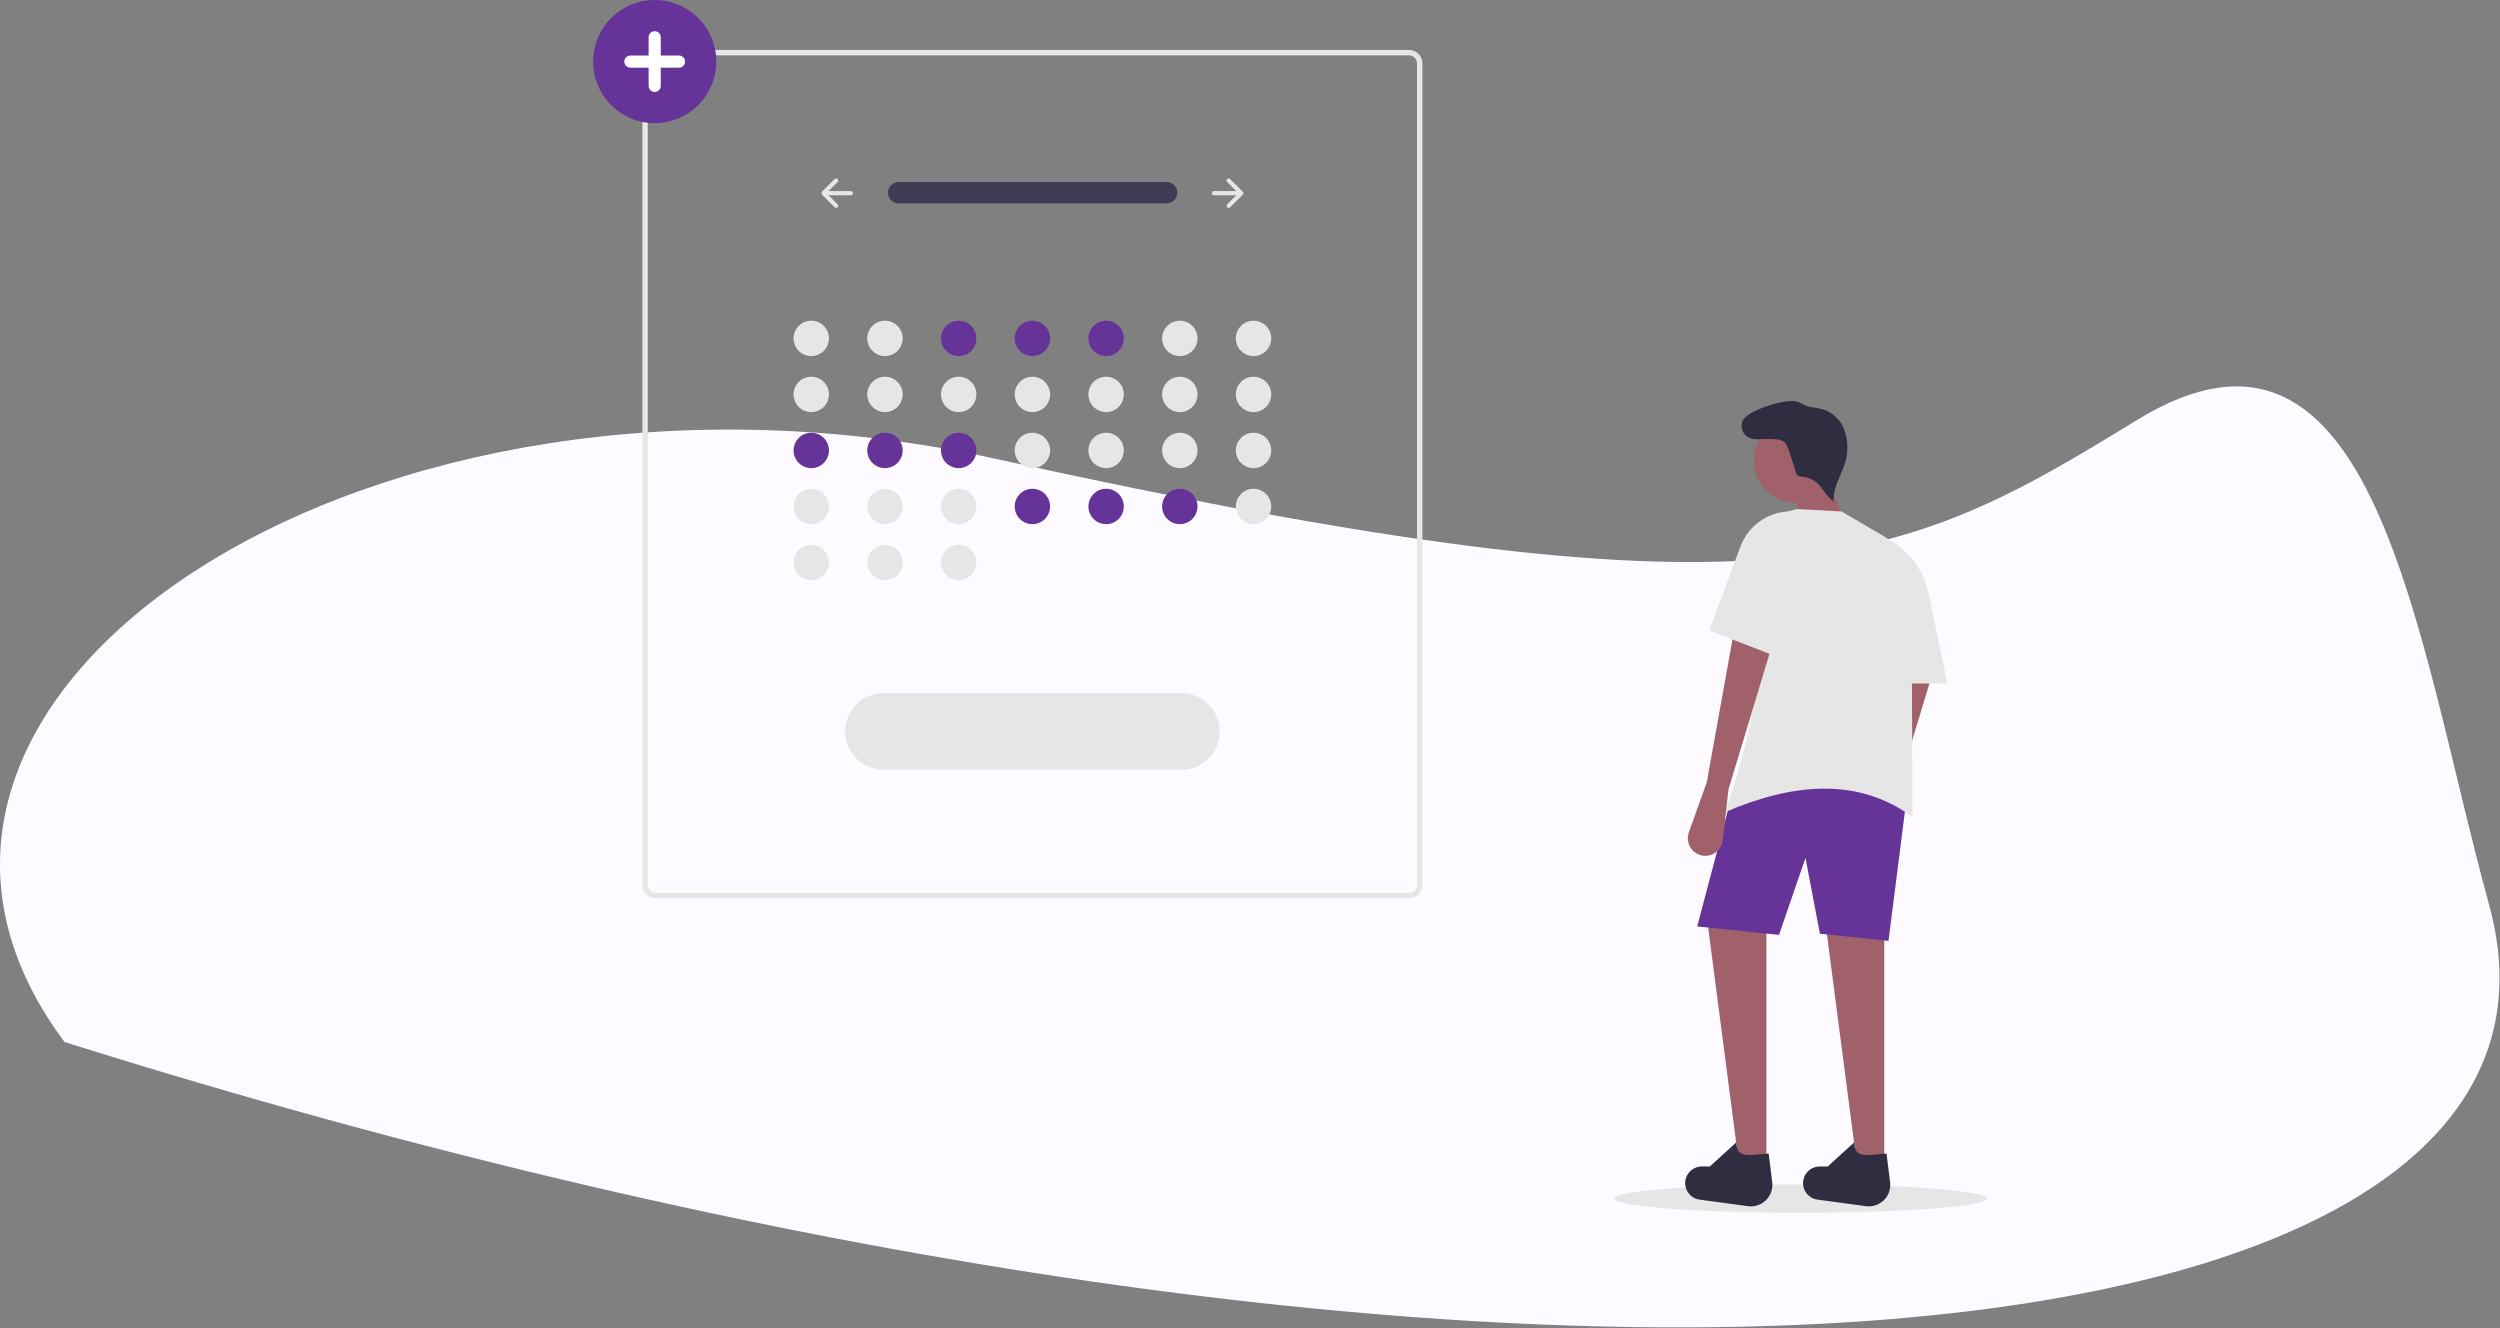 <svg width="1391" height="739" viewBox="0 0 1391 739" fill="none" xmlns="http://www.w3.org/2000/svg">
<rect x="0" y="0" width="1391" height="739" fill="#808080" stroke="none"/>
<path d="M553.904 255.268C207.104 178.868 -108.596 386.268 35.904 579.768C831.904 830.268 1458.15 769.117 1384.9 503.268C1344.4 356.268 1322.4 151.768 1188.9 233.768C1055.4 315.768 987.404 350.768 553.904 255.268Z" fill="#FDFBFF"/>
<g clip-path="url(#clip0)">
<path d="M1001.88 674.792C1059.13 674.792 1105.54 671.252 1105.54 666.886C1105.54 662.519 1059.13 658.979 1001.88 658.979C944.625 658.979 898.212 662.519 898.212 666.886C898.212 671.252 944.625 674.792 1001.88 674.792Z" fill="#E6E6E6"/>
<path d="M1042.05 440.521L1032.02 468.486C1031.26 470.605 1031.26 472.922 1032.01 475.044C1032.76 477.166 1034.23 478.962 1036.15 480.129V480.129C1037.55 480.978 1039.15 481.461 1040.78 481.533C1042.42 481.605 1044.05 481.264 1045.52 480.54C1046.99 479.817 1048.26 478.735 1049.2 477.395C1050.14 476.054 1050.73 474.498 1050.91 472.87L1054.1 444.537L1078.19 364.889L1057.44 354.849L1042.05 440.521Z" fill="#A0616A"/>
<path d="M1033.68 651.689H1048.41V508.456L1014.94 507.787L1033.68 651.689Z" fill="#A0616A"/>
<path d="M968.088 651.689H982.813V508.456L949.348 507.787L968.088 651.689Z" fill="#A0616A"/>
<path d="M1050.75 523.516L1012.6 519.5L1004.57 477.333L989.841 520.169L944.328 515.484L963.069 444.537C997.326 421.259 1029.86 421.768 1060.79 444.537L1050.75 523.516Z" fill="#663399"/>
<path d="M986.065 657.789C986.292 659.607 986.099 661.452 985.5 663.183C984.901 664.914 983.913 666.484 982.611 667.772C981.309 669.06 979.729 670.032 977.992 670.613C976.255 671.194 974.408 671.368 972.593 671.122L945.466 667.443C943.04 667.064 940.864 665.739 939.414 663.757C937.964 661.776 937.36 659.3 937.733 656.873C938.07 654.684 939.179 652.689 940.859 651.247C942.54 649.805 944.681 649.012 946.896 649.012H951.368L966.084 635.605C966.229 644.737 972.954 642.709 984.069 641.818L986.065 657.789Z" fill="#2F2E41"/>
<path d="M1051.66 657.789C1051.88 659.607 1051.69 661.452 1051.09 663.183C1050.49 664.914 1049.51 666.484 1048.2 667.772C1046.9 669.06 1045.32 670.032 1043.58 670.613C1041.85 671.194 1040 671.368 1038.19 671.122L1011.06 667.443C1008.63 667.064 1006.46 665.739 1005.01 663.757C1003.56 661.776 1002.95 659.3 1003.33 656.873V656.873C1003.66 654.684 1004.77 652.689 1006.45 651.247C1008.13 649.805 1010.27 649.012 1012.49 649.012H1016.96L1031.68 635.605C1031.82 644.737 1038.55 642.709 1049.66 641.818L1051.66 657.789Z" fill="#2F2E41"/>
<path d="M999.379 279.886C1012.41 279.886 1022.97 269.323 1022.97 256.293C1022.97 243.262 1012.41 232.699 999.379 232.699C986.349 232.699 975.786 243.262 975.786 256.293C975.786 269.323 986.349 279.886 999.379 279.886Z" fill="#A0616A"/>
<path d="M1029.33 295.949L999.881 298.627V272.523L1015.28 263.153L1029.33 295.949Z" fill="#A0616A"/>
<path d="M1064.13 454.577C1034.51 432.882 998.933 435.086 959.722 451.899C977.487 401.608 985.054 354.737 971.1 315.086C971.1 308.081 973.432 301.275 977.729 295.741C982.025 290.207 988.041 286.261 994.828 284.525L999.881 283.232L1024.65 284.571L1047.9 298.203C1052.64 300.983 1056.58 304.95 1059.32 309.714C1062.07 314.477 1063.52 319.873 1063.55 325.37L1064.13 454.577Z" fill="#E6E6E6"/>
<path d="M949.682 435.167L939.657 463.131C938.897 465.25 938.894 467.567 939.646 469.689C940.399 471.811 941.862 473.608 943.787 474.774C945.189 475.624 946.781 476.107 948.419 476.179C950.056 476.251 951.685 475.909 953.155 475.186C954.626 474.463 955.891 473.381 956.833 472.04C957.776 470.7 958.365 469.144 958.548 467.515L961.73 439.182L985.825 359.534L965.077 349.494L949.682 435.167Z" fill="#A0616A"/>
<path d="M1083.54 380.283H1050.75V299.965C1056.42 303.116 1061.35 307.451 1065.2 312.674C1069.05 317.897 1071.73 323.888 1073.06 330.239L1083.54 380.283Z" fill="#E6E6E6"/>
<path d="M981.391 243.518C979.949 244.199 978.361 244.51 976.769 244.424C975.177 244.338 973.632 243.857 972.272 243.025C970.942 242.146 969.937 240.854 969.413 239.348C968.889 237.843 968.875 236.206 969.372 234.692C970.367 232.134 972.884 230.532 975.327 229.281C980.715 226.522 986.489 224.593 992.453 223.56C995.297 223.068 998.308 222.797 1001 223.848C1002.33 224.368 1003.52 225.192 1004.84 225.737C1007.27 226.738 1009.97 226.742 1012.54 227.286C1015.17 227.86 1017.65 228.992 1019.8 230.606C1021.96 232.221 1023.74 234.278 1025.03 236.641C1025.87 238.249 1026.52 239.952 1026.96 241.715C1028.2 246.537 1028.18 251.595 1026.91 256.409C1024.89 264.035 1019.75 271.042 1020.22 278.917C1016.41 276.704 1014.63 272.196 1011.46 269.151C1009.1 266.901 1006.04 265.518 1002.8 265.228C1001.91 265.263 1001.03 265.039 1000.27 264.584C999.714 264.043 999.332 263.351 999.168 262.595L995.592 251.393C994.864 249.113 993.985 246.637 991.928 245.414C990.659 244.771 989.259 244.431 987.837 244.42C984.435 244.172 981.018 244.204 977.622 244.516" fill="#2F2E41"/>
<path d="M989.172 365.558L951.021 350.833L968.347 304.15C970.364 298.714 973.907 293.975 978.551 290.502C983.194 287.029 988.741 284.97 994.526 284.571V284.571L989.172 365.558Z" fill="#E6E6E6"/>
<path d="M783.926 499.78H364.926C362.937 499.778 361.031 498.987 359.625 497.581C358.219 496.175 357.428 494.269 357.426 492.28V35.28C357.428 33.292 358.219 31.386 359.625 29.979C361.031 28.573 362.937 27.782 364.926 27.78H783.926C785.914 27.782 787.821 28.573 789.227 29.979C790.633 31.386 791.424 33.292 791.426 35.28V492.28C791.424 494.269 790.633 496.175 789.227 497.581C787.821 498.987 785.914 499.778 783.926 499.78ZM364.926 30.78C363.733 30.782 362.589 31.256 361.745 32.1C360.902 32.943 360.427 34.087 360.426 35.28V492.28C360.427 493.473 360.902 494.617 361.745 495.461C362.589 496.305 363.733 496.779 364.926 496.78H783.926C785.119 496.779 786.263 496.305 787.106 495.461C787.95 494.617 788.424 493.473 788.426 492.28V35.28C788.424 34.087 787.95 32.943 787.106 32.1C786.263 31.256 785.119 30.782 783.926 30.78H364.926Z" fill="#E6E6E6"/>
<path d="M451.388 198.126C456.824 198.126 461.231 193.719 461.231 188.283C461.231 182.847 456.824 178.44 451.388 178.44C445.952 178.44 441.545 182.847 441.545 188.283C441.545 193.719 445.952 198.126 451.388 198.126Z" fill="#E6E6E6"/>
<path d="M492.401 198.126C497.837 198.126 502.244 193.719 502.244 188.283C502.244 182.847 497.837 178.44 492.401 178.44C486.964 178.44 482.558 182.847 482.558 188.283C482.558 193.719 486.964 198.126 492.401 198.126Z" fill="#E6E6E6"/>
<path d="M533.413 198.126C538.849 198.126 543.256 193.719 543.256 188.283C543.256 182.847 538.849 178.44 533.413 178.44C527.977 178.44 523.57 182.847 523.57 188.283C523.57 193.719 527.977 198.126 533.413 198.126Z" fill="#663399"/>
<path d="M574.426 198.126C579.862 198.126 584.269 193.719 584.269 188.283C584.269 182.847 579.862 178.44 574.426 178.44C568.99 178.44 564.583 182.847 564.583 188.283C564.583 193.719 568.99 198.126 574.426 198.126Z" fill="#663399"/>
<path d="M615.438 198.126C620.875 198.126 625.281 193.719 625.281 188.283C625.281 182.847 620.875 178.44 615.438 178.44C610.002 178.44 605.595 182.847 605.595 188.283C605.595 193.719 610.002 198.126 615.438 198.126Z" fill="#663399"/>
<path d="M656.451 198.126C661.887 198.126 666.294 193.719 666.294 188.283C666.294 182.847 661.887 178.44 656.451 178.44C651.015 178.44 646.608 182.847 646.608 188.283C646.608 193.719 651.015 198.126 656.451 198.126Z" fill="#E6E6E6"/>
<path d="M697.464 198.126C702.9 198.126 707.307 193.719 707.307 188.283C707.307 182.847 702.9 178.44 697.464 178.44C692.027 178.44 687.62 182.847 687.62 188.283C687.62 193.719 692.027 198.126 697.464 198.126Z" fill="#E6E6E6"/>
<path d="M451.388 229.296C456.824 229.296 461.231 224.889 461.231 219.453C461.231 214.017 456.824 209.61 451.388 209.61C445.952 209.61 441.545 214.017 441.545 219.453C441.545 224.889 445.952 229.296 451.388 229.296Z" fill="#E6E6E6"/>
<path d="M492.401 229.296C497.837 229.296 502.244 224.889 502.244 219.453C502.244 214.017 497.837 209.61 492.401 209.61C486.964 209.61 482.558 214.017 482.558 219.453C482.558 224.889 486.964 229.296 492.401 229.296Z" fill="#E6E6E6"/>
<path d="M533.413 229.296C538.849 229.296 543.256 224.889 543.256 219.453C543.256 214.017 538.849 209.61 533.413 209.61C527.977 209.61 523.57 214.017 523.57 219.453C523.57 224.889 527.977 229.296 533.413 229.296Z" fill="#E6E6E6"/>
<path d="M574.426 229.296C579.862 229.296 584.269 224.889 584.269 219.453C584.269 214.017 579.862 209.61 574.426 209.61C568.99 209.61 564.583 214.017 564.583 219.453C564.583 224.889 568.99 229.296 574.426 229.296Z" fill="#E6E6E6"/>
<path d="M615.438 229.296C620.875 229.296 625.281 224.889 625.281 219.453C625.281 214.017 620.875 209.61 615.438 209.61C610.002 209.61 605.595 214.017 605.595 219.453C605.595 224.889 610.002 229.296 615.438 229.296Z" fill="#E6E6E6"/>
<path d="M656.451 229.296C661.887 229.296 666.294 224.889 666.294 219.453C666.294 214.017 661.887 209.61 656.451 209.61C651.015 209.61 646.608 214.017 646.608 219.453C646.608 224.889 651.015 229.296 656.451 229.296Z" fill="#E6E6E6"/>
<path d="M697.464 229.296C702.9 229.296 707.307 224.889 707.307 219.453C707.307 214.017 702.9 209.61 697.464 209.61C692.027 209.61 687.62 214.017 687.62 219.453C687.62 224.889 692.027 229.296 697.464 229.296Z" fill="#E6E6E6"/>
<path d="M451.388 260.465C456.824 260.465 461.231 256.059 461.231 250.622C461.231 245.186 456.824 240.779 451.388 240.779C445.952 240.779 441.545 245.186 441.545 250.622C441.545 256.059 445.952 260.465 451.388 260.465Z" fill="#663399"/>
<path d="M492.401 260.465C497.837 260.465 502.244 256.059 502.244 250.622C502.244 245.186 497.837 240.779 492.401 240.779C486.964 240.779 482.558 245.186 482.558 250.622C482.558 256.059 486.964 260.465 492.401 260.465Z" fill="#663399"/>
<path d="M533.413 260.465C538.849 260.465 543.256 256.059 543.256 250.622C543.256 245.186 538.849 240.779 533.413 240.779C527.977 240.779 523.57 245.186 523.57 250.622C523.57 256.059 527.977 260.465 533.413 260.465Z" fill="#663399"/>
<path d="M574.426 260.465C579.862 260.465 584.269 256.059 584.269 250.622C584.269 245.186 579.862 240.779 574.426 240.779C568.99 240.779 564.583 245.186 564.583 250.622C564.583 256.059 568.99 260.465 574.426 260.465Z" fill="#E6E6E6"/>
<path d="M615.438 260.465C620.875 260.465 625.281 256.059 625.281 250.622C625.281 245.186 620.875 240.779 615.438 240.779C610.002 240.779 605.595 245.186 605.595 250.622C605.595 256.059 610.002 260.465 615.438 260.465Z" fill="#E6E6E6"/>
<path d="M656.451 260.465C661.887 260.465 666.294 256.059 666.294 250.622C666.294 245.186 661.887 240.779 656.451 240.779C651.015 240.779 646.608 245.186 646.608 250.622C646.608 256.059 651.015 260.465 656.451 260.465Z" fill="#E6E6E6"/>
<path d="M697.464 260.465C702.9 260.465 707.307 256.059 707.307 250.622C707.307 245.186 702.9 240.779 697.464 240.779C692.027 240.779 687.62 245.186 687.62 250.622C687.62 256.059 692.027 260.465 697.464 260.465Z" fill="#E6E6E6"/>
<path d="M451.388 291.635C456.824 291.635 461.231 287.228 461.231 281.792C461.231 276.356 456.824 271.949 451.388 271.949C445.952 271.949 441.545 276.356 441.545 281.792C441.545 287.228 445.952 291.635 451.388 291.635Z" fill="#E6E6E6"/>
<path d="M492.401 291.635C497.837 291.635 502.244 287.228 502.244 281.792C502.244 276.356 497.837 271.949 492.401 271.949C486.964 271.949 482.558 276.356 482.558 281.792C482.558 287.228 486.964 291.635 492.401 291.635Z" fill="#E6E6E6"/>
<path d="M451.388 322.805C456.824 322.805 461.231 318.398 461.231 312.962C461.231 307.525 456.824 303.119 451.388 303.119C445.952 303.119 441.545 307.525 441.545 312.962C441.545 318.398 445.952 322.805 451.388 322.805Z" fill="#E6E6E6"/>
<path d="M492.401 322.805C497.837 322.805 502.244 318.398 502.244 312.962C502.244 307.525 497.837 303.119 492.401 303.119C486.964 303.119 482.558 307.525 482.558 312.962C482.558 318.398 486.964 322.805 492.401 322.805Z" fill="#E6E6E6"/>
<path d="M533.413 322.805C538.849 322.805 543.256 318.398 543.256 312.962C543.256 307.525 538.849 303.119 533.413 303.119C527.977 303.119 523.57 307.525 523.57 312.962C523.57 318.398 527.977 322.805 533.413 322.805Z" fill="#E6E6E6"/>
<path d="M533.413 291.635C538.849 291.635 543.256 287.228 543.256 281.792C543.256 276.356 538.849 271.949 533.413 271.949C527.977 271.949 523.57 276.356 523.57 281.792C523.57 287.228 527.977 291.635 533.413 291.635Z" fill="#E6E6E6"/>
<path d="M574.426 291.635C579.862 291.635 584.269 287.228 584.269 281.792C584.269 276.356 579.862 271.949 574.426 271.949C568.99 271.949 564.583 276.356 564.583 281.792C564.583 287.228 568.99 291.635 574.426 291.635Z" fill="#663399"/>
<path d="M615.438 291.635C620.875 291.635 625.281 287.228 625.281 281.792C625.281 276.356 620.875 271.949 615.438 271.949C610.002 271.949 605.595 276.356 605.595 281.792C605.595 287.228 610.002 291.635 615.438 291.635Z" fill="#663399"/>
<path d="M656.451 291.635C661.887 291.635 666.294 287.228 666.294 281.792C666.294 276.356 661.887 271.949 656.451 271.949C651.015 271.949 646.608 276.356 646.608 281.792C646.608 287.228 651.015 291.635 656.451 291.635Z" fill="#663399"/>
<path d="M697.464 291.635C702.9 291.635 707.307 287.228 707.307 281.792C707.307 276.356 702.9 271.949 697.464 271.949C692.027 271.949 687.62 276.356 687.62 281.792C687.62 287.228 692.027 291.635 697.464 291.635Z" fill="#E6E6E6"/>
<path d="M499.914 101.279C498.354 101.304 496.867 101.942 495.773 103.054C494.679 104.167 494.065 105.664 494.065 107.225C494.065 108.785 494.679 110.283 495.773 111.395C496.867 112.507 498.354 113.145 499.914 113.171H649C649.782 113.184 650.558 113.044 651.285 112.757C652.012 112.471 652.676 112.044 653.237 111.501C653.799 110.957 654.249 110.309 654.56 109.592C654.871 108.875 655.038 108.104 655.05 107.322C655.063 106.541 654.922 105.765 654.634 105.038C654.347 104.311 653.919 103.648 653.376 103.087C652.832 102.526 652.183 102.077 651.465 101.767C650.748 101.457 649.977 101.291 649.195 101.279C649.13 101.278 649.065 101.278 649 101.279H499.914Z" fill="#3F3D56"/>
<path d="M682.809 99.623C682.7 99.732 682.614 99.861 682.556 100.003C682.497 100.145 682.466 100.297 682.466 100.45C682.466 100.604 682.497 100.756 682.556 100.898C682.614 101.04 682.7 101.169 682.809 101.278L687.832 106.301H675.446C675.136 106.301 674.838 106.424 674.619 106.643C674.399 106.863 674.276 107.16 674.276 107.471C674.276 107.781 674.399 108.079 674.619 108.298C674.838 108.517 675.136 108.641 675.446 108.641H687.832L682.809 113.664C682.7 113.772 682.614 113.901 682.556 114.043C682.497 114.185 682.466 114.337 682.466 114.491C682.466 114.645 682.497 114.797 682.556 114.939C682.614 115.081 682.7 115.21 682.809 115.318C682.918 115.427 683.047 115.513 683.189 115.572C683.331 115.631 683.483 115.661 683.636 115.661C683.79 115.661 683.942 115.631 684.084 115.572C684.226 115.513 684.355 115.427 684.464 115.318L691.484 108.298C691.704 108.079 691.827 107.781 691.827 107.471C691.827 107.16 691.704 106.863 691.484 106.643L684.464 99.623C684.355 99.514 684.226 99.428 684.084 99.369C683.942 99.311 683.79 99.28 683.637 99.28C683.483 99.28 683.331 99.311 683.189 99.369C683.047 99.428 682.918 99.514 682.809 99.623Z" fill="#E6E6E6"/>
<path d="M466.042 99.623C466.151 99.732 466.237 99.861 466.296 100.003C466.355 100.145 466.385 100.297 466.385 100.45C466.385 100.604 466.355 100.756 466.296 100.898C466.237 101.04 466.151 101.169 466.042 101.278L461.02 106.301H473.405C473.716 106.301 474.013 106.424 474.233 106.643C474.452 106.863 474.575 107.16 474.575 107.471C474.575 107.781 474.452 108.079 474.233 108.298C474.013 108.517 473.716 108.641 473.405 108.641H461.02L466.042 113.664C466.262 113.883 466.385 114.181 466.385 114.491C466.385 114.801 466.262 115.099 466.042 115.318C465.823 115.538 465.525 115.661 465.215 115.661C464.905 115.661 464.607 115.538 464.388 115.318L457.367 108.298C457.148 108.079 457.025 107.781 457.025 107.471C457.025 107.16 457.148 106.863 457.367 106.643L464.388 99.623C464.496 99.514 464.625 99.428 464.767 99.369C464.909 99.311 465.061 99.28 465.215 99.28C465.369 99.28 465.521 99.311 465.663 99.369C465.805 99.428 465.934 99.514 466.042 99.623V99.623Z" fill="#E6E6E6"/>
<path d="M491.58 385.627C488.778 385.625 486.004 386.176 483.414 387.246C480.825 388.317 478.473 389.888 476.491 391.869C474.509 393.849 472.937 396.201 471.864 398.789C470.791 401.378 470.239 404.152 470.239 406.954C470.239 409.756 470.791 412.53 471.864 415.118C472.937 417.707 474.509 420.059 476.491 422.039C478.473 424.02 480.825 425.59 483.414 426.661C486.004 427.732 488.778 428.282 491.58 428.28H657.271C660.073 428.282 662.848 427.732 665.437 426.661C668.026 425.59 670.379 424.02 672.361 422.039C674.343 420.059 675.915 417.707 676.988 415.118C678.06 412.53 678.612 409.756 678.612 406.954C678.612 404.152 678.06 401.378 676.988 398.789C675.915 396.201 674.343 393.849 672.361 391.869C670.379 389.888 668.026 388.317 665.437 387.246C662.848 386.176 660.073 385.625 657.271 385.627H491.58Z" fill="#E6E6E6"/>
<path d="M364.272 68.545C357.494 68.545 350.868 66.535 345.232 62.769C339.596 59.003 335.203 53.651 332.609 47.388C330.015 41.126 329.336 34.234 330.659 27.586C331.981 20.938 335.245 14.831 340.038 10.038C344.831 5.245 350.938 1.981 357.586 0.659C364.234 -0.664 371.126 0.015 377.388 2.609C383.65 5.203 389.003 9.596 392.769 15.232C396.535 20.868 398.545 27.494 398.545 34.273C398.535 43.359 394.921 52.07 388.495 58.495C382.07 64.921 373.359 68.535 364.272 68.545Z" fill="#663399"/>
<path d="M377.796 30.892H367.653V20.749C367.653 19.853 367.297 18.993 366.663 18.359C366.029 17.725 365.169 17.369 364.272 17.369C363.376 17.369 362.516 17.725 361.882 18.359C361.248 18.993 360.892 19.853 360.892 20.749V30.892H350.749C349.853 30.892 348.993 31.248 348.359 31.882C347.725 32.516 347.369 33.376 347.369 34.273C347.369 35.169 347.725 36.029 348.359 36.663C348.993 37.297 349.853 37.653 350.749 37.653H360.892V47.796C360.892 48.692 361.248 49.552 361.882 50.186C362.516 50.82 363.376 51.176 364.272 51.176C365.169 51.176 366.029 50.82 366.663 50.186C367.297 49.552 367.653 48.692 367.653 47.796V37.653H377.796C378.692 37.653 379.552 37.297 380.186 36.663C380.82 36.029 381.176 35.169 381.176 34.273C381.176 33.376 380.82 32.516 380.186 31.882C379.552 31.248 378.692 30.892 377.796 30.892Z" fill="white"/>
</g>
<defs>
<clipPath id="clip0">
<rect width="775.545" height="674.792" fill="white" transform="translate(330)"/>
</clipPath>
</defs>
</svg>
